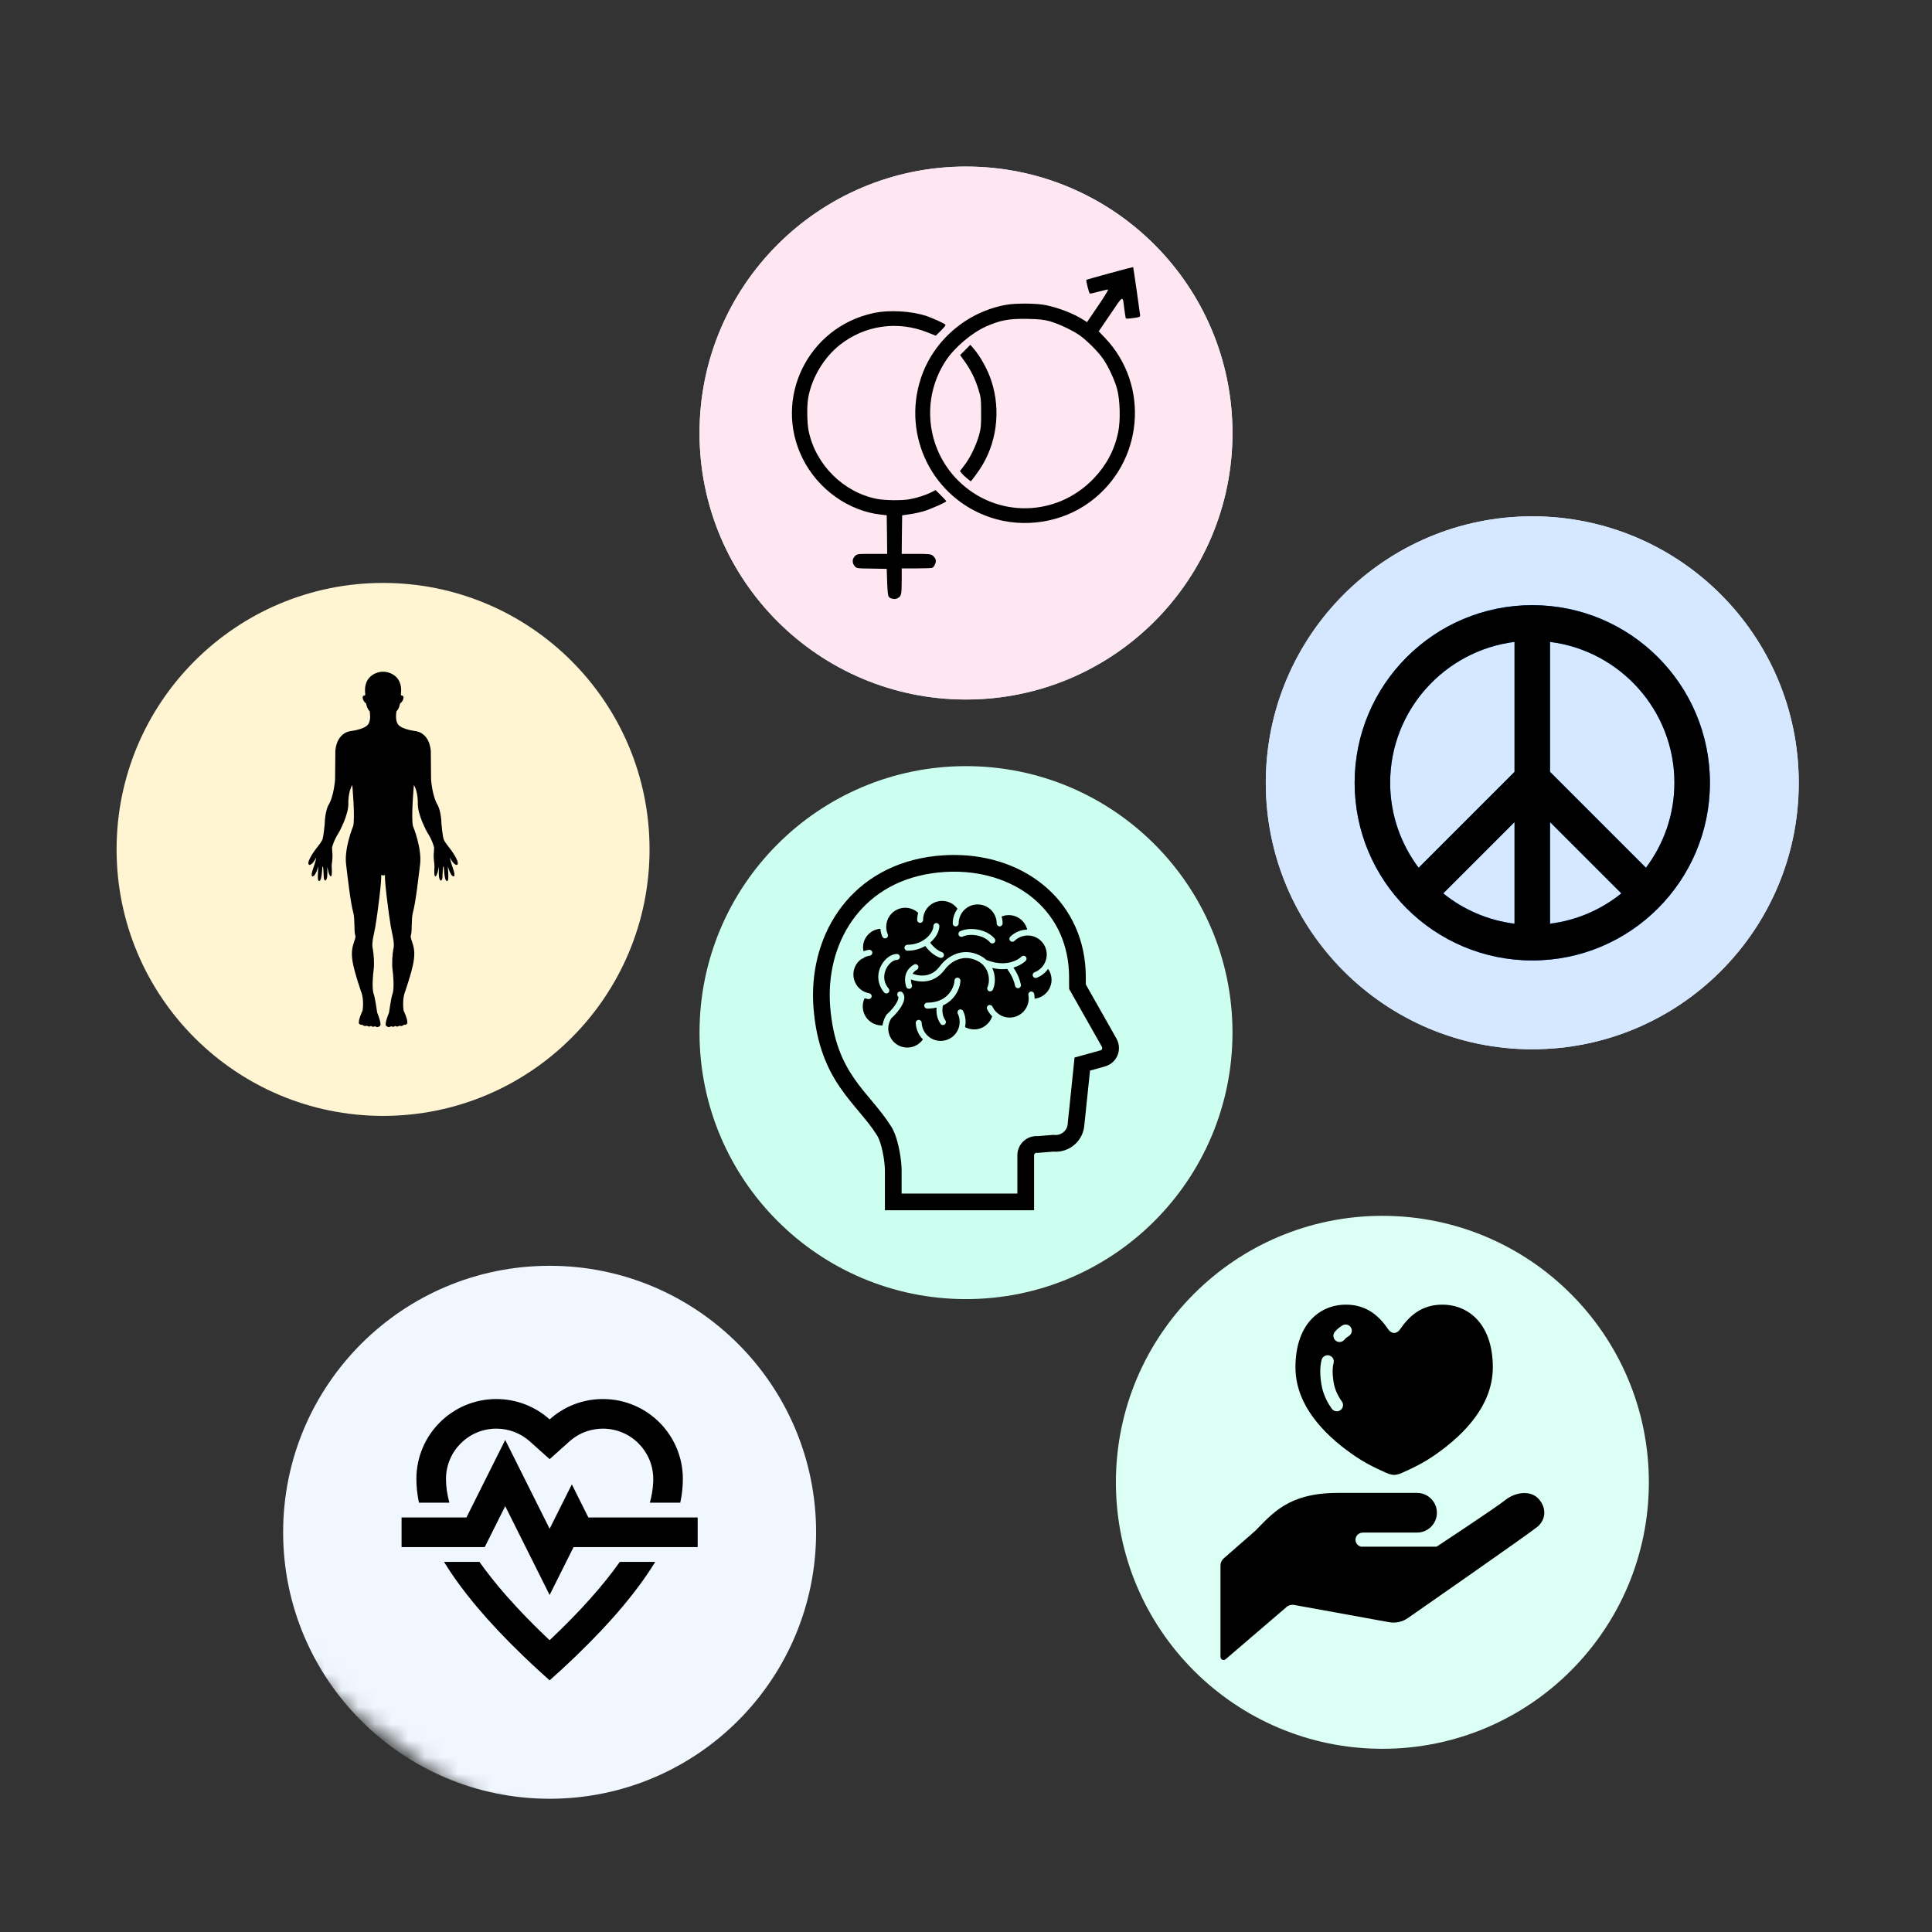 <svg width="116" height="116" viewBox="0 0 116 116" fill="none" xmlns="http://www.w3.org/2000/svg">
<rect x="0" y="0" width="116" height="116" fill="#333333" stroke="none"/>
<mask id="mask0_547_1357" style="mask-type:alpha" maskUnits="userSpaceOnUse" x="0" y="0" width="116" height="116">
<circle cx="58" cy="58" r="58" fill="#D9D9D9"/>
</mask>
<g mask="url(#mask0_547_1357)">
<circle cx="58" cy="62" r="16" fill="#CCFFEF"/>
<g clip-path="url(#clip0_547_1357)">
<path d="M51.568 57.71C51.621 57.656 51.681 57.607 51.747 57.563L51.814 57.549C51.849 57.534 51.877 57.508 51.896 57.478C52.001 57.428 52.111 57.397 52.223 57.38C52.32 57.367 52.388 57.277 52.374 57.18C52.361 57.083 52.27 57.015 52.173 57.028C52.063 57.044 51.952 57.072 51.845 57.114C51.828 57.036 51.818 56.957 51.818 56.877C51.818 56.702 51.859 56.525 51.947 56.359C52.047 56.169 52.194 56.021 52.365 55.919C52.515 55.831 52.685 55.778 52.86 55.765C52.872 55.924 52.91 56.083 52.976 56.236C53.015 56.326 53.12 56.368 53.21 56.329C53.3 56.291 53.342 56.186 53.303 56.096C53.24 55.948 53.21 55.796 53.209 55.645L53.212 55.581C53.224 55.371 53.293 55.17 53.411 54.998C53.529 54.826 53.694 54.685 53.9 54.596C54.047 54.533 54.2 54.503 54.351 54.503C54.639 54.503 54.919 54.614 55.13 54.81C55.09 54.944 55.068 55.086 55.068 55.233C55.068 55.331 55.148 55.41 55.246 55.41C55.344 55.41 55.424 55.331 55.424 55.233C55.424 55.089 55.45 54.952 55.499 54.825H55.498C55.58 54.611 55.725 54.427 55.911 54.297C56.096 54.167 56.321 54.091 56.565 54.091C56.777 54.091 56.975 54.149 57.144 54.249C57.28 54.329 57.398 54.437 57.49 54.565C57.31 54.811 57.203 55.116 57.203 55.445C57.203 55.543 57.283 55.622 57.382 55.622C57.48 55.622 57.56 55.543 57.56 55.445C57.56 55.156 57.666 54.893 57.842 54.692C58.052 54.453 58.358 54.303 58.701 54.303C58.939 54.303 59.158 54.375 59.342 54.499C59.524 54.624 59.669 54.799 59.755 55.006C59.811 55.141 59.843 55.289 59.843 55.445C59.843 55.543 59.922 55.622 60.02 55.622C60.119 55.622 60.198 55.543 60.198 55.445C60.198 55.3 60.177 55.161 60.139 55.029C60.273 54.974 60.418 54.944 60.567 54.944C60.652 54.944 60.736 54.954 60.823 54.973C61.076 55.032 61.288 55.168 61.443 55.353C61.555 55.486 61.635 55.645 61.676 55.815C61.309 55.822 60.942 55.964 60.658 56.241C60.588 56.31 60.587 56.422 60.656 56.492C60.724 56.563 60.837 56.564 60.907 56.495C61.13 56.278 61.417 56.169 61.706 56.169C61.757 56.169 61.809 56.173 61.86 56.179H61.861H61.861C62.103 56.213 62.337 56.323 62.522 56.512C62.739 56.734 62.847 57.021 62.847 57.31C62.847 57.475 62.812 57.641 62.74 57.794C62.684 57.915 62.605 58.027 62.504 58.126V58.126C62.39 58.238 62.258 58.321 62.117 58.376C62.026 58.411 61.98 58.514 62.016 58.605C62.051 58.698 62.154 58.743 62.246 58.707C62.43 58.636 62.603 58.527 62.754 58.38C62.819 58.315 62.878 58.246 62.93 58.173C63.064 58.365 63.137 58.596 63.137 58.83C63.137 59.012 63.093 59.195 63.002 59.367C62.898 59.56 62.749 59.71 62.573 59.813C62.434 59.894 62.279 59.945 62.119 59.963L62.12 59.953C62.12 59.858 62.111 59.766 62.095 59.677C62.077 59.58 61.983 59.517 61.887 59.534C61.791 59.552 61.727 59.645 61.744 59.742C61.757 59.81 61.764 59.881 61.764 59.953L61.761 60.035L61.752 60.118V60.119L61.751 60.121C61.67 60.679 61.188 61.096 60.623 61.096L60.541 61.093H60.541C60.291 61.075 60.066 60.978 59.888 60.828C59.763 60.722 59.66 60.59 59.59 60.441C59.548 60.352 59.441 60.314 59.353 60.356C59.264 60.398 59.226 60.503 59.268 60.592C59.344 60.753 59.448 60.897 59.573 61.02C59.503 61.235 59.371 61.42 59.2 61.557C59.004 61.714 58.757 61.807 58.49 61.807L58.407 61.804H58.407C58.238 61.792 58.081 61.743 57.943 61.667C57.964 61.565 57.977 61.461 57.977 61.355C57.977 61.136 57.928 60.914 57.827 60.705C57.784 60.617 57.678 60.58 57.59 60.622C57.502 60.664 57.464 60.771 57.507 60.859C57.584 61.02 57.62 61.188 57.62 61.355C57.62 61.471 57.602 61.587 57.568 61.697H57.568C57.476 61.987 57.271 62.241 56.974 62.383C56.814 62.461 56.646 62.497 56.48 62.497C56.216 62.497 55.959 62.405 55.754 62.238L55.754 62.238C55.629 62.136 55.526 62.006 55.451 61.852L55.45 61.851C55.381 61.707 55.344 61.556 55.338 61.405C55.334 61.307 55.251 61.23 55.152 61.235C55.054 61.239 54.978 61.322 54.983 61.42C54.991 61.618 55.039 61.818 55.13 62.006V62.006C55.204 62.158 55.3 62.293 55.413 62.407C55.203 62.708 54.854 62.898 54.477 62.898C54.407 62.898 54.336 62.891 54.264 62.878C53.99 62.826 53.758 62.681 53.594 62.481C53.429 62.281 53.334 62.026 53.334 61.758L53.334 61.733V61.732C53.335 61.672 53.342 61.608 53.353 61.545C53.382 61.393 53.44 61.256 53.519 61.135C53.634 61.034 53.761 60.901 53.882 60.755C54.01 60.598 54.129 60.426 54.208 60.254C54.26 60.138 54.297 60.021 54.298 59.898C54.298 59.843 54.291 59.787 54.27 59.733C54.25 59.677 54.217 59.625 54.174 59.582C54.104 59.513 53.992 59.513 53.922 59.582C53.853 59.652 53.853 59.765 53.922 59.834L53.936 59.855L53.943 59.898C53.943 59.943 53.925 60.018 53.885 60.106C53.845 60.193 53.786 60.29 53.716 60.386C53.578 60.58 53.4 60.769 53.265 60.885L53.247 60.9L53.233 60.92C53.123 61.084 53.043 61.273 53.004 61.479V61.479L52.991 61.568L52.938 61.57C52.712 61.569 52.485 61.503 52.286 61.363C52.127 61.251 52.006 61.108 51.925 60.947C51.843 60.785 51.8 60.607 51.8 60.427C51.8 60.259 51.838 60.09 51.913 59.933C51.984 59.956 52.055 59.974 52.127 59.986C52.224 60.003 52.316 59.938 52.333 59.841C52.349 59.744 52.284 59.653 52.187 59.636C51.872 59.581 51.584 59.398 51.406 59.103C51.293 58.918 51.239 58.714 51.239 58.513C51.239 58.216 51.354 57.925 51.568 57.71L51.568 57.71ZM59.716 56.353C59.546 56.152 59.321 56.01 59.079 55.916C58.835 55.823 58.575 55.778 58.324 55.778C58.081 55.778 57.847 55.82 57.649 55.912C57.56 55.952 57.521 56.058 57.562 56.148C57.603 56.236 57.709 56.276 57.798 56.234C57.935 56.17 58.123 56.133 58.324 56.133C58.532 56.133 58.752 56.171 58.951 56.248C59.149 56.325 59.323 56.438 59.445 56.583C59.508 56.658 59.621 56.667 59.696 56.603C59.771 56.54 59.78 56.428 59.716 56.353ZM55.669 60.558C55.876 60.558 56.063 60.535 56.234 60.495C56.23 60.544 56.226 60.599 56.226 60.656C56.226 60.772 56.239 60.905 56.275 61.044C56.312 61.183 56.374 61.329 56.471 61.469C56.527 61.55 56.638 61.57 56.718 61.514C56.799 61.458 56.819 61.348 56.764 61.266C56.692 61.163 56.647 61.057 56.62 60.953C56.592 60.849 56.582 60.747 56.582 60.656C56.582 60.531 56.601 60.427 56.615 60.368C56.702 60.329 56.782 60.285 56.856 60.235C57.154 60.043 57.353 59.788 57.478 59.546C57.562 59.384 57.613 59.227 57.641 59.091C57.657 59.013 57.664 58.943 57.664 58.879C57.664 58.78 57.585 58.7 57.486 58.7C57.388 58.7 57.308 58.78 57.308 58.879C57.309 58.93 57.298 59.017 57.27 59.115C57.241 59.214 57.197 59.326 57.132 59.438C57.002 59.665 56.796 59.892 56.478 60.039C56.266 60.138 56.001 60.202 55.669 60.202C55.571 60.202 55.491 60.282 55.491 60.38C55.491 60.478 55.57 60.558 55.669 60.558ZM54.416 59.259C54.453 59.35 54.557 59.395 54.648 59.358C54.739 59.322 54.783 59.219 54.747 59.128V59.127L54.746 59.125L54.741 59.109L54.722 59.045C54.709 58.989 54.695 58.91 54.695 58.822L54.696 58.81C54.94 58.893 55.167 58.93 55.375 58.93C55.691 58.931 55.964 58.844 56.186 58.713C56.408 58.582 56.582 58.408 56.711 58.231C56.858 58.031 57.051 57.851 57.271 57.724C57.493 57.597 57.74 57.521 58.003 57.521C58.234 57.521 58.478 57.579 58.734 57.719C58.977 57.852 59.133 58.03 59.234 58.224C59.334 58.419 59.377 58.632 59.376 58.826C59.377 59.006 59.339 59.169 59.29 59.271C59.248 59.36 59.286 59.466 59.374 59.508C59.463 59.55 59.569 59.512 59.611 59.423C59.689 59.259 59.732 59.053 59.732 58.826C59.732 58.601 59.687 58.355 59.577 58.119C59.798 58.169 60.003 58.191 60.19 58.191C60.291 58.191 60.386 58.185 60.476 58.173L60.509 58.24L60.51 58.24L60.512 58.243L60.522 58.255L60.56 58.307C60.592 58.353 60.637 58.421 60.685 58.507C60.782 58.678 60.894 58.919 60.947 59.19C60.967 59.286 61.06 59.349 61.157 59.329C61.253 59.31 61.316 59.217 61.296 59.12C61.232 58.799 61.105 58.526 60.995 58.331C60.938 58.231 60.885 58.151 60.846 58.097C60.992 58.053 61.117 58 61.219 57.946C61.454 57.821 61.575 57.697 61.586 57.686C61.654 57.616 61.652 57.503 61.581 57.435C61.511 57.367 61.398 57.369 61.33 57.439L61.328 57.441L61.318 57.451L61.267 57.494C61.221 57.53 61.149 57.581 61.053 57.632C60.861 57.733 60.574 57.835 60.19 57.836C59.92 57.836 59.602 57.784 59.231 57.642C59.138 57.555 59.03 57.475 58.906 57.407C58.601 57.24 58.294 57.165 58.003 57.165C57.671 57.165 57.362 57.262 57.094 57.416C56.826 57.571 56.599 57.783 56.424 58.021C56.318 58.165 56.179 58.305 56.006 58.406C55.832 58.508 55.627 58.575 55.376 58.575C55.203 58.575 55.009 58.543 54.79 58.466C54.843 58.38 54.923 58.297 55.054 58.222C55.14 58.173 55.17 58.065 55.122 57.979C55.073 57.894 54.965 57.864 54.88 57.912C54.669 58.03 54.529 58.187 54.447 58.352C54.364 58.515 54.34 58.681 54.34 58.822C54.341 59.069 54.412 59.247 54.416 59.259ZM54.483 57.081C54.899 57.081 55.262 56.969 55.556 56.799C55.597 56.857 55.653 56.929 55.725 57.007C55.886 57.184 56.122 57.391 56.439 57.505C56.532 57.538 56.633 57.49 56.666 57.397C56.699 57.304 56.65 57.203 56.558 57.17C56.325 57.087 56.13 56.923 55.994 56.775C55.932 56.708 55.883 56.644 55.848 56.595C56.023 56.446 56.162 56.278 56.257 56.104C56.347 55.937 56.399 55.765 56.4 55.599C56.4 55.501 56.32 55.421 56.222 55.421C56.124 55.421 56.044 55.501 56.044 55.599C56.045 55.688 56.013 55.808 55.944 55.934C55.876 56.06 55.772 56.191 55.636 56.309C55.364 56.544 54.972 56.725 54.483 56.725C54.385 56.725 54.305 56.805 54.305 56.903C54.306 57.001 54.385 57.081 54.483 57.081ZM53.081 59.585C53.144 59.66 53.256 59.671 53.332 59.608C53.408 59.546 53.418 59.433 53.356 59.358C53.162 59.122 53.09 58.885 53.09 58.658C53.089 58.451 53.153 58.252 53.252 58.084C53.35 57.916 53.485 57.781 53.616 57.706C53.703 57.656 53.785 57.634 53.851 57.634C53.949 57.634 54.029 57.554 54.029 57.456C54.029 57.358 53.949 57.278 53.851 57.278C53.743 57.278 53.637 57.304 53.536 57.349C53.436 57.393 53.341 57.455 53.253 57.531C53.077 57.683 52.928 57.89 52.833 58.133C52.771 58.295 52.733 58.473 52.733 58.658C52.733 58.963 52.837 59.29 53.081 59.585Z" fill="black"/>
<path d="M61.48 68.494L61.469 68.505C61.469 68.505 61.469 68.505 61.469 68.504L61.48 68.494Z" fill="black"/>
<path d="M50.803 54.107C52.126 52.56 54.116 51.506 56.666 51.352C56.873 51.34 57.08 51.333 57.284 51.333C59.429 51.333 61.402 52.03 62.848 53.308C64.295 54.583 65.196 56.45 65.193 58.686C65.193 58.737 65.193 58.787 65.192 58.838L65.194 59.108L67.035 62.359C67.134 62.534 67.184 62.73 67.184 62.925C67.184 63.089 67.149 63.253 67.079 63.406C66.93 63.73 66.638 63.963 66.292 64.043L66.292 64.046L65.446 64.279L65.111 67.505L65.109 67.505C65.085 67.975 64.875 68.416 64.519 68.726C64.203 69.002 63.799 69.151 63.383 69.151C63.341 69.151 63.3 69.147 63.258 69.144L62.299 69.221L62.251 69.215L62.235 69.215C62.199 69.215 62.164 69.228 62.138 69.251L62.136 69.253C62.106 69.281 62.088 69.321 62.088 69.362V72.667H53.131V72.165C53.131 72.165 53.131 70.806 53.131 70.264C53.132 70.046 53.089 69.614 53.003 69.198C52.961 68.989 52.908 68.781 52.849 68.601C52.79 68.422 52.722 68.269 52.665 68.18C52.069 67.219 51.227 66.432 50.456 65.318C49.685 64.204 49.028 62.761 48.848 60.57C48.825 60.295 48.814 60.02 48.814 59.747C48.814 57.67 49.478 55.653 50.803 54.107ZM49.848 60.486C50.022 62.522 50.592 63.741 51.282 64.749C51.971 65.755 52.822 66.546 53.516 67.648C53.637 67.842 53.725 68.058 53.801 68.287C53.914 68.63 53.995 69.005 54.05 69.353C54.105 69.703 54.134 70.019 54.134 70.264C54.134 70.612 54.134 71.138 54.134 71.663H61.084V69.362C61.084 69.035 61.224 68.724 61.467 68.505C61.68 68.314 61.954 68.211 62.235 68.211C62.256 68.211 62.276 68.213 62.296 68.215L63.254 68.138L63.301 68.143L63.383 68.148C63.558 68.148 63.728 68.085 63.861 67.969C64.014 67.836 64.105 67.644 64.111 67.439L64.111 67.421L64.518 63.495L66.043 63.074L66.062 63.071C66.108 63.061 66.147 63.031 66.167 62.987L66.18 62.925L66.161 62.853L64.192 59.376L64.188 58.833V58.826C64.189 58.779 64.19 58.732 64.19 58.686C64.186 56.717 63.421 55.159 62.183 54.06C60.944 52.963 59.214 52.337 57.284 52.337C57.1 52.337 56.915 52.343 56.728 52.354L56.697 51.853L56.728 52.354C54.418 52.499 52.717 53.421 51.565 54.761C50.414 56.101 49.817 57.881 49.817 59.747C49.817 59.992 49.827 60.239 49.848 60.486Z" fill="black"/>
</g>
<circle cx="23" cy="51" r="16" fill="#FFF5D3"/>
<g clip-path="url(#clip1_547_1357)">
<path d="M23.114 52.53C23.083 52.9 23.334 54.859 23.464 55.627C23.526 55.991 23.695 56.584 23.634 56.899C23.547 57.338 23.522 57.906 23.57 58.236C23.6 58.437 23.695 59.363 23.559 59.702C23.488 59.88 23.358 60.79 23.358 60.79C23.018 61.648 23.21 61.605 23.21 61.605C23.315 61.734 23.495 61.616 23.495 61.616C23.632 61.703 23.727 61.595 23.727 61.595C23.845 61.692 23.982 61.583 23.982 61.583C24.13 61.66 24.267 61.518 24.267 61.518C24.352 61.561 24.373 61.507 24.373 61.507C24.628 61.49 24.231 60.674 24.231 60.674C24.136 59.941 24.325 59.534 24.325 59.534C24.946 57.693 24.978 57.204 24.73 56.51C24.66 56.31 24.642 56.231 24.674 56.144C24.748 55.943 24.694 55.136 24.785 54.815C24.96 54.197 25.132 52.629 25.222 51.898C25.343 50.912 24.794 49.591 24.794 49.591C24.674 49.054 24.85 47.138 24.85 47.138C25.096 47.521 25.087 48.197 25.087 48.197C25.048 48.907 25.66 49.99 25.66 49.99C25.954 50.438 26.065 50.863 26.065 50.895C26.065 51.024 26.037 51.336 26.037 51.336L26.048 51.608C26.053 51.678 26.092 51.916 26.086 52.031C26.04 52.741 26.153 52.607 26.153 52.607C26.248 52.607 26.353 52.036 26.353 52.036C26.353 52.184 26.317 52.624 26.396 52.791C26.491 52.989 26.561 52.757 26.562 52.71C26.587 51.807 26.642 52.043 26.642 52.043C26.694 52.776 26.759 52.942 26.876 52.884C26.964 52.842 26.883 52.005 26.883 52.005C27.034 52.502 27.149 52.582 27.149 52.582C27.398 52.757 27.244 52.273 27.209 52.177C27.025 51.669 27.019 51.492 27.019 51.492C27.25 51.95 27.424 51.933 27.424 51.933C27.648 51.861 27.227 51.214 26.98 50.904C26.854 50.745 26.692 50.534 26.645 50.408C26.568 50.196 26.51 49.511 26.51 49.511C26.487 48.704 26.287 48.354 26.287 48.354C25.946 47.807 25.882 46.789 25.882 46.789L25.866 45.069C25.747 43.895 24.882 43.887 24.882 43.887C24.009 43.757 23.887 43.475 23.887 43.475C23.702 43.208 23.808 42.698 23.808 42.698C23.961 42.573 24.02 42.241 24.02 42.241C24.276 42.046 24.263 41.76 24.145 41.763C24.051 41.765 24.072 41.687 24.072 41.687C24.232 40.399 23.088 40.333 23.088 40.333H22.914C22.914 40.333 21.77 40.399 21.929 41.687C21.929 41.687 21.95 41.765 21.855 41.762C21.738 41.759 21.727 42.045 21.981 42.241C21.981 42.241 22.04 42.572 22.194 42.697C22.194 42.697 22.299 43.208 22.114 43.474C22.114 43.474 21.993 43.757 21.119 43.887C21.119 43.887 20.253 43.895 20.135 45.068L20.119 46.788C20.119 46.788 20.056 47.807 19.713 48.353C19.713 48.353 19.515 48.704 19.492 49.511C19.492 49.511 19.433 50.195 19.357 50.408C19.31 50.533 19.148 50.745 19.021 50.903C18.772 51.213 18.354 51.858 18.577 51.932C18.577 51.932 18.752 51.949 18.982 51.492C18.982 51.492 18.977 51.667 18.793 52.177C18.756 52.272 18.602 52.755 18.852 52.581C18.852 52.581 18.967 52.502 19.117 52.005C19.117 52.005 19.037 52.842 19.127 52.884C19.244 52.941 19.308 52.776 19.36 52.043C19.36 52.043 19.415 51.806 19.44 52.71C19.441 52.756 19.509 52.989 19.605 52.79C19.685 52.624 19.649 52.184 19.649 52.036C19.649 52.036 19.753 52.607 19.849 52.607C19.849 52.607 19.963 52.74 19.916 52.031C19.909 51.915 19.949 51.677 19.954 51.608L19.965 51.336C19.965 51.336 19.937 51.024 19.937 50.895C19.937 50.862 20.048 50.438 20.342 49.99C20.342 49.99 20.954 48.906 20.914 48.197C20.914 48.197 20.906 47.521 21.152 47.138C21.152 47.138 21.327 49.053 21.208 49.591C21.208 49.591 20.658 50.912 20.78 51.898C20.869 52.631 21.041 54.197 21.217 54.815C21.308 55.135 21.254 55.942 21.327 56.144C21.36 56.231 21.343 56.312 21.272 56.51C21.025 57.204 21.057 57.692 21.677 59.533C21.677 59.533 21.869 59.941 21.772 60.674C21.772 60.674 21.375 61.49 21.629 61.506C21.629 61.506 21.649 61.56 21.735 61.518C21.735 61.518 21.872 61.659 22.021 61.583C22.021 61.583 22.158 61.692 22.275 61.594C22.275 61.594 22.369 61.703 22.507 61.615C22.507 61.615 22.687 61.737 22.794 61.605C22.794 61.605 22.984 61.647 22.645 60.79C22.645 60.79 22.516 59.881 22.444 59.702C22.308 59.363 22.404 58.435 22.433 58.236C22.48 57.904 22.455 57.337 22.369 56.899C22.307 56.585 22.476 55.992 22.539 55.627C22.668 54.86 22.92 52.9 22.889 52.529L22.993 52.566C23.067 52.566 23.114 52.53 23.114 52.53Z" fill="black"/>
</g>
<circle cx="92" cy="47" r="16" fill="#D5E8FF"/>
<circle cx="92" cy="47" r="16" fill="#D5E8FF"/>
<g clip-path="url(#clip2_547_1357)">
<path d="M92.001 36.334C86.11 36.334 81.334 41.109 81.334 47C81.334 52.891 86.11 57.667 92.001 57.667C97.892 57.667 102.667 52.891 102.667 47C102.667 41.109 97.892 36.334 92.001 36.334ZM100.534 47C100.534 48.914 99.893 50.677 98.825 52.102L93.067 46.343V38.541C97.27 39.069 100.534 42.657 100.534 47ZM90.934 55.46C89.326 55.258 87.856 54.611 86.654 53.641L90.934 49.361V55.46ZM93.067 49.36L97.348 53.641C96.145 54.611 94.675 55.258 93.067 55.46V49.36ZM90.934 38.541V46.344L85.176 52.102C84.108 50.677 83.467 48.914 83.467 47C83.467 42.657 86.731 39.069 90.934 38.541Z" fill="#107DFD"/>
</g>
<g clip-path="url(#clip3_547_1357)">
<path d="M92.001 36.334C86.11 36.334 81.334 41.109 81.334 47C81.334 52.891 86.11 57.667 92.001 57.667C97.892 57.667 102.667 52.891 102.667 47C102.667 41.109 97.892 36.334 92.001 36.334ZM100.534 47C100.534 48.914 99.893 50.677 98.825 52.102L93.067 46.343V38.541C97.27 39.069 100.534 42.657 100.534 47ZM90.934 55.46C89.326 55.258 87.856 54.611 86.654 53.641L90.934 49.361V55.46ZM93.067 49.36L97.348 53.641C96.145 54.611 94.675 55.258 93.067 55.46V49.36ZM90.934 38.541V46.344L85.176 52.102C84.108 50.677 83.467 48.914 83.467 47C83.467 42.657 86.731 39.069 90.934 38.541Z" fill="black"/>
</g>
<circle cx="58" cy="26" r="16" fill="#D5E8FF"/>
<circle cx="58" cy="26" r="16" fill="#FFE7F1"/>
<g clip-path="url(#clip4_547_1357)">
<path d="M66.64 16.402C65.882 16.609 65.244 16.789 65.227 16.8C65.194 16.838 65.38 17.591 65.434 17.624C65.456 17.635 65.702 17.586 65.975 17.509C66.253 17.433 66.504 17.378 66.531 17.389C66.559 17.4 66.286 17.842 65.926 18.371L65.265 19.342L65.064 19.211C64.442 18.818 63.612 18.497 62.799 18.322C62.248 18.207 60.999 18.197 60.415 18.3C58.03 18.726 56.028 20.456 55.286 22.725C54.151 26.195 56.012 29.911 59.465 31.068C61.462 31.739 63.754 31.384 65.44 30.14C68.643 27.783 69.068 23.156 66.351 20.292L65.969 19.893L66.678 18.851C67.475 17.678 67.399 17.706 67.508 18.578C67.546 18.835 67.579 19.07 67.59 19.102C67.601 19.14 67.732 19.14 68.037 19.097C68.441 19.042 68.463 19.031 68.452 18.906C68.436 18.736 68.048 16.041 68.037 16.036C68.031 16.03 67.404 16.194 66.64 16.402ZM63.006 19.282C63.536 19.43 64.311 19.79 64.785 20.106C65.233 20.412 65.947 21.127 66.253 21.574C66.569 22.049 66.93 22.829 67.071 23.353C67.251 24.013 67.284 25.252 67.137 25.95C66.918 27.014 66.438 27.92 65.674 28.722C63.443 31.068 59.798 31.122 57.517 28.842C55.602 26.921 55.297 23.915 56.792 21.65C57.304 20.875 58.325 20.002 59.165 19.621C60.033 19.228 60.578 19.124 61.697 19.146C62.384 19.162 62.663 19.19 63.006 19.282Z" fill="black"/>
<path d="M57.953 21.012L57.648 21.318L57.942 21.732C58.303 22.24 58.559 22.764 58.755 23.407C58.892 23.849 58.908 23.98 58.908 24.771C58.914 25.519 58.897 25.71 58.788 26.108C58.619 26.719 58.264 27.467 57.915 27.92L57.637 28.285L57.746 28.421C57.806 28.492 57.948 28.634 58.068 28.727L58.286 28.902L58.395 28.771C58.455 28.705 58.646 28.438 58.815 28.192C59.841 26.67 60.108 24.678 59.53 22.889C59.312 22.207 58.859 21.388 58.439 20.908L58.259 20.701L57.953 21.012Z" fill="black"/>
<path d="M52.448 18.797C48.498 19.642 46.403 23.942 48.193 27.532C49.109 29.371 50.942 30.686 52.901 30.899L53.24 30.937L53.256 32.093L53.267 33.256H52.367C51.477 33.256 51.461 33.256 51.33 33.392C51.161 33.556 51.155 33.79 51.308 33.981C51.417 34.123 51.417 34.129 52.329 34.139L53.24 34.156L53.267 34.953C53.284 35.498 53.316 35.776 53.365 35.836C53.469 35.956 53.731 36.005 53.878 35.924C54.118 35.798 54.135 35.722 54.14 34.903V34.128H55.008C55.488 34.128 55.919 34.112 55.968 34.096C56.099 34.041 56.219 33.768 56.181 33.61C56.164 33.534 56.083 33.425 56.011 33.365C55.886 33.267 55.788 33.255 55.002 33.255H54.14L54.151 32.099L54.167 30.942L54.609 30.877C54.855 30.844 55.231 30.762 55.455 30.697C55.87 30.571 56.814 30.156 56.814 30.096C56.814 30.075 56.672 29.916 56.492 29.742L56.175 29.425L55.908 29.561C55.57 29.731 55.024 29.905 54.609 29.976C54.129 30.063 53.109 30.047 52.623 29.949C50.621 29.545 48.968 27.887 48.553 25.878C48.455 25.393 48.438 24.378 48.526 23.892C48.733 22.697 49.464 21.47 50.414 20.717C51.914 19.522 53.906 19.238 55.701 19.964L56.186 20.155L56.497 19.849C56.672 19.675 56.792 19.522 56.77 19.5C56.688 19.413 56.012 19.107 55.652 18.982C54.74 18.671 53.387 18.595 52.448 18.797Z" fill="black"/>
</g>
<circle cx="83" cy="89" r="16" fill="#DBFFF4"/>
<g clip-path="url(#clip5_547_1357)">
<path d="M92.373 89.987C91.903 89.475 91.028 89.584 90.443 90.017C89.908 90.463 86.253 92.865 86.253 92.865H81.809L81.795 92.872C81.561 92.865 81.378 92.668 81.385 92.434C81.394 92.2 81.591 92.017 81.823 92.025L81.809 92.017C82.604 92.017 85.083 92.017 85.083 92.017C85.74 92.017 86.273 91.485 86.273 90.828C86.273 90.17 85.74 89.637 85.083 89.637C84.488 89.637 83.298 89.637 80.323 89.637C77.347 89.637 76.404 90.877 75.362 91.918L73.473 93.569C73.35 93.676 73.279 93.83 73.279 93.993V99.48C73.279 99.552 73.323 99.619 73.389 99.65C73.456 99.68 73.534 99.669 73.59 99.621L77.242 96.49C77.371 96.38 77.543 96.334 77.709 96.364L83.4 97.398C83.797 97.471 84.206 97.379 84.537 97.147C84.537 97.147 91.8 92.095 92.337 91.649C92.848 91.18 92.843 90.499 92.373 89.987Z" fill="black"/>
<path d="M81.361 87.43C82.258 88.045 83.386 88.495 83.386 88.495C83.49 88.529 83.65 88.558 83.706 88.558C83.761 88.558 83.922 88.529 84.026 88.495C84.026 88.495 85.153 88.045 86.051 87.43C87.416 86.5 89.631 84.672 89.631 82.097C89.631 79.484 88.153 78.3 86.528 78.334C85.287 78.356 84.555 79.089 84.064 79.811C83.974 79.946 83.84 80.031 83.706 80.035C83.572 80.031 83.438 79.946 83.349 79.811C82.858 79.089 82.124 78.356 80.885 78.334C79.258 78.3 77.781 79.484 77.781 82.097C77.781 84.672 79.996 86.5 81.361 87.43ZM80.142 79.97C80.267 79.817 80.422 79.687 80.601 79.579C80.777 79.473 81.005 79.529 81.112 79.705C81.219 79.881 81.162 80.11 80.986 80.216C80.869 80.287 80.783 80.361 80.719 80.44C80.59 80.6 80.355 80.623 80.195 80.493C80.037 80.364 80.013 80.13 80.142 79.97ZM79.27 82.341C79.27 82.093 79.296 81.862 79.351 81.649C79.403 81.45 79.606 81.331 79.805 81.383C80.004 81.435 80.123 81.638 80.071 81.837C80.035 81.975 80.014 82.143 80.014 82.341C80.014 82.537 80.034 82.763 80.077 83.016C80.145 83.42 80.317 83.796 80.569 84.149C80.688 84.316 80.65 84.549 80.482 84.668C80.314 84.787 80.082 84.749 79.963 84.581C79.658 84.156 79.433 83.673 79.343 83.139C79.295 82.854 79.27 82.588 79.27 82.341Z" fill="black"/>
</g>
<circle cx="33" cy="92" r="16" fill="#F0F7FF"/>
<path fill-rule="evenodd" clip-rule="evenodd" d="M39.34 93.778C38.276 95.515 36.7 97.389 34.612 99.4L33.989 99.99C33.883 100.089 33.775 100.188 33.667 100.288L33 100.889C32.66 100.586 32.33 100.287 32.011 99.99L31.389 99.4C29.301 97.389 27.725 95.515 26.66 93.778L28.787 93.778C29.73 95.114 31.009 96.567 32.631 98.129L33 98.479L33.062 98.421C34.831 96.749 36.211 95.197 37.213 93.778L39.34 93.778ZM30.334 86.457L33 91.789L34.334 89.124L35.327 91.111H41.889V92.889H34.438L33 95.765L30.334 90.432L29.105 92.889H24.111V91.111H28.006L30.334 86.457ZM36.2 84C38.851 84 41 86.149 41 88.8C41 89.26 40.949 89.734 40.846 90.222L39.019 90.222C39.137 89.787 39.204 89.371 39.219 88.976L39.222 88.8C39.222 87.131 37.869 85.778 36.2 85.778C35.514 85.778 34.867 86.006 34.341 86.418L34.188 86.547L33.002 87.61L31.815 86.547C31.264 86.054 30.556 85.778 29.8 85.778C28.131 85.778 26.778 87.131 26.778 88.8C26.778 89.247 26.845 89.722 26.981 90.222L25.154 90.222C25.052 89.734 25 89.26 25 88.8C25 86.149 27.149 84 29.8 84C31.03 84 32.152 84.462 33.001 85.223C33.849 84.462 34.971 84 36.2 84Z" fill="black"/>
</g>
<defs>
<clipPath id="clip0_547_1357">
<rect width="21.333" height="21.333" fill="white" transform="matrix(-1 0 0 1 68.666 51.333)"/>
</clipPath>
<clipPath id="clip1_547_1357">
<rect width="21.333" height="21.333" fill="white" transform="translate(12.334 40.333)"/>
</clipPath>
<clipPath id="clip2_547_1357">
<rect width="21.333" height="21.333" fill="white" transform="translate(81.334 36.333)"/>
</clipPath>
<clipPath id="clip3_547_1357">
<rect width="21.333" height="21.333" fill="white" transform="translate(81.334 36.333)"/>
</clipPath>
<clipPath id="clip4_547_1357">
<rect width="21.333" height="21.333" fill="white" transform="translate(47.334 15.333)"/>
</clipPath>
<clipPath id="clip5_547_1357">
<rect width="21.333" height="21.333" fill="white" transform="translate(72.334 78.333)"/>
</clipPath>
</defs>
</svg>
